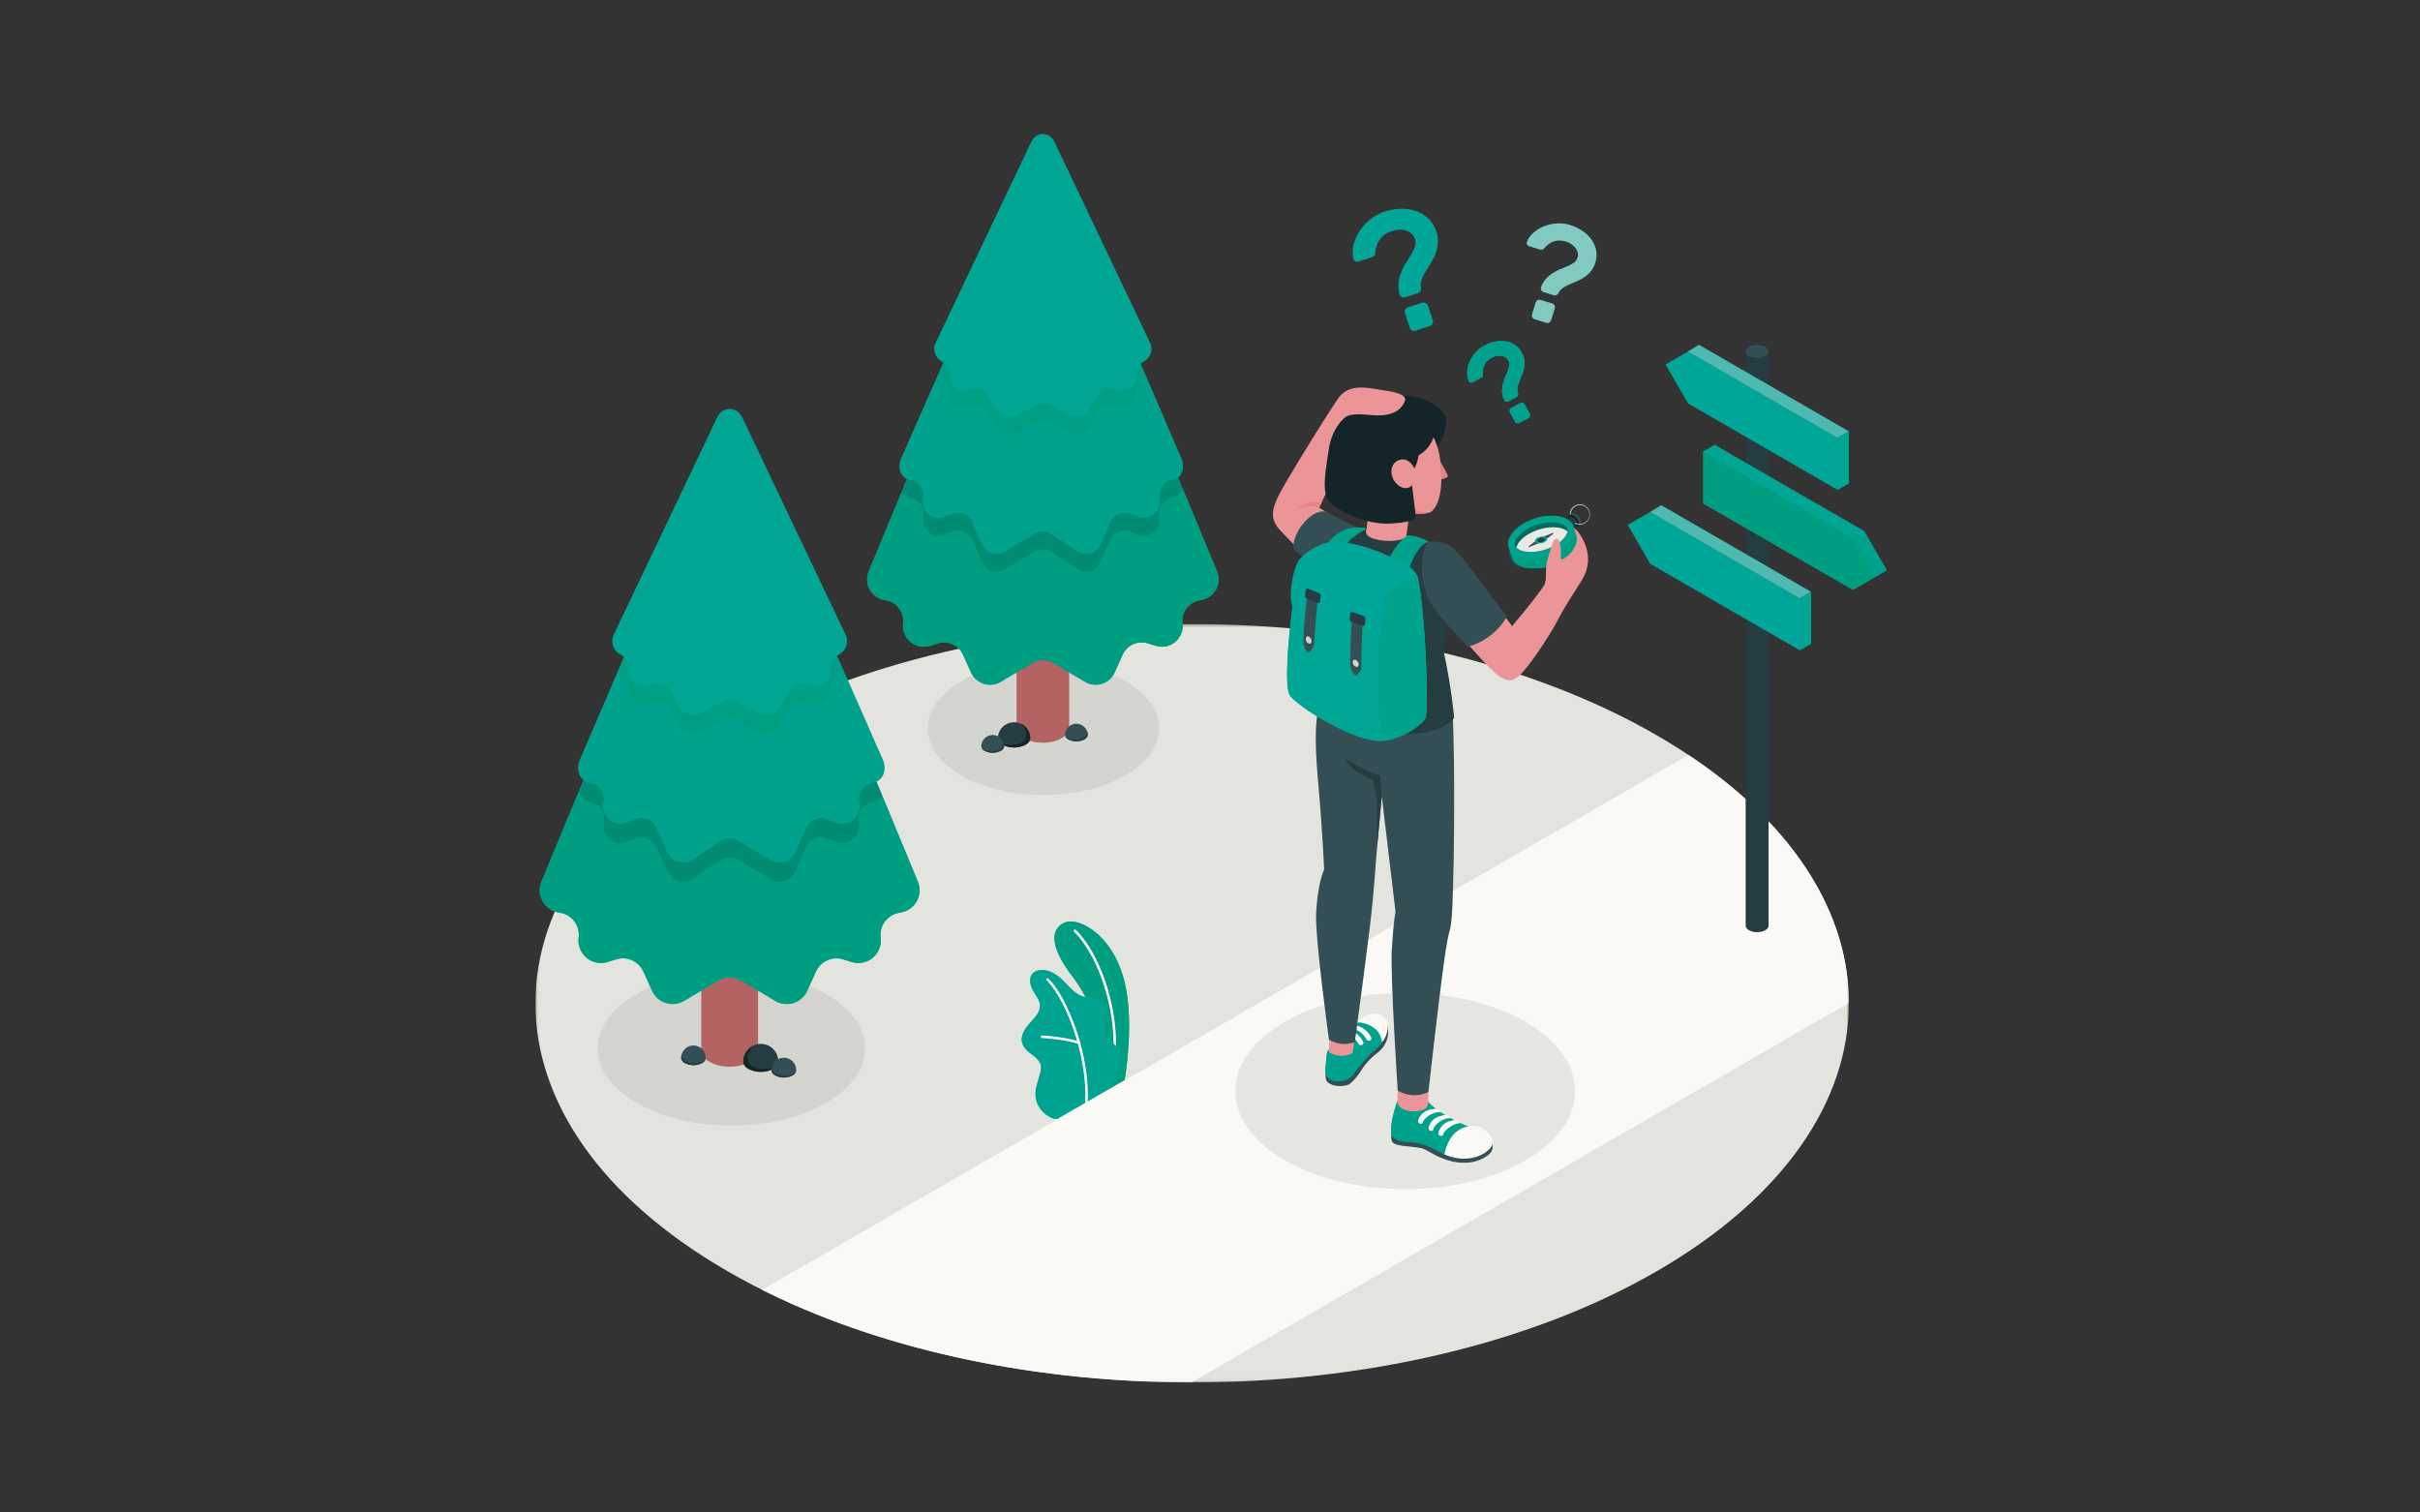 <svg width="800" height="500" xmlns="http://www.w3.org/2000/svg" xmlns:xlink="http://www.w3.org/1999/xlink">
  <rect width="100%" height="100%" fill="#333333" stroke="none"/>
  <defs>
    <path id="a" d="M.06.31H434.2v250.63H.06z"/>
    <path d="M9.08 13.87c-.96 0-1.9-.1-2.77-.28-2.46-.55-4-1.79-4.52-3.36v-.04L.77 7.03c.52 1.55 2.06 2.77 4.5 3.31.88.2 1.8.29 2.77.29 4.48 0 9.58-2 12.4-5.08 1.3-1.43 1.94-2.9 1.93-4.2 0-.4-.05-.78-.17-1.14l1.02 3.2v.04c.12.36.18.75.18 1.14 0 1.31-.63 2.77-1.94 4.2-2.82 3.08-7.92 5.08-12.4 5.08z" id="c"/>
  </defs>
  <g fill="none" fill-rule="evenodd">
    <g transform="translate(177 206)">
      <mask id="b" fill="#fff">
        <use xlink:href="#a"/>
      </mask>
      <path d="M370.61 37.03c84.79 48.94 84.78 128.3 0 177.26-84.78 48.95-222.24 48.95-307.02 0-84.79-48.95-84.78-128.31 0-177.26 84.78-48.95 222.24-48.95 307.02 0" fill="#E4E4DE" mask="url(#b)"/>
      <path d="M434.2 125.53c-.05-28.74-17.13-57.47-51.2-80.72l-1.83-1.23-306.24 176.8c.62.32 1.26.63 1.89.94C117.14 241.07 167 250.97 216.88 251L434.2 125.53" fill="#FAF9F6" mask="url(#b)"/>
    </g>
    <path d="M371.95 225.15c14.93 8.62 14.93 22.6 0 31.22-14.94 8.62-39.15 8.62-54.08 0s-14.93-22.6 0-31.22c14.93-8.62 39.14-8.63 54.08 0" fill="#D4D5CF"/>
    <path d="M464.52 393.1c-14.37 0-28.74-3.16-39.7-9.5-21.94-12.65-21.94-33.18 0-45.84a64.47 64.47 0 0112.99-5.6c.81 6.55 1.5 11.5 1.5 11.5s.8.56 2.14 1c-1.02 1.28-1.83 2.3-2.07 2.39-.67.23-.86 1.5-1.01 4-.05.8-.23 1.74-.23 2.66 0 .32.02.65.08.96-.15 2.55.38 3.17 1.97 3.87a7.5 7.5 0 002.84.5c1.3 0 2.61-.26 3.28-.81 1.92-1.6 2.96-3.24 3.87-4.66a21.4 21.4 0 013.71-4.32c1.27-1.1 3.41-2.35 4.47-5.17.74-1.96.54-3.58.44-5.38l-.29.28v-.12c0-1.53-.65-2.37-2.1-3.02-.4-.18-.81-.25-1.26-.25-2.02 0-4.5 1.57-6.43 2.6l1.17-8.81c3.42-.53 6.9-.87 10.42-1.02.56 13.99 1.73 32.18 1.73 32.18s2.37 1.53 5.6 1.53c1.4 0 2.97-.29 4.57-1.11 0 0 2.05-18.31 3.74-32.02 10.36 1.24 20.23 4.18 28.27 8.82 21.93 12.66 21.93 33.19 0 45.85-10.96 6.33-25.33 9.5-39.7 9.5m-4.59-18.48c-.05 2.23-.1 3.18 1.75 3.76 1.85.58 6.5.72 8.38 1.23 1.87.5 4 2.53 8.5 3.93 1.87.59 3.7.85 5.4.85 2.42 0 4.57-.53 6.2-1.42 2.77-1.53 3.57-2.63 3.18-4.76l-.14-.02c.04-.14.06-.28.06-.42 0-1.1-1.33-2.4-7.68-5.26-.08-.04-9.53-3.74-13.44-8.23l-10.17-.42s-.94 2.67-1.46 5a23.5 23.5 0 00-.67 4.66c0 .4.03.77.1 1.1" fill="#E7E7E1"/>
    <path d="M210.53 328.56c-17.25 9.96-17.25 26.11 0 36.07 17.26 9.96 45.23 9.96 62.49 0 17.25-9.96 17.25-26.11 0-36.07-17.26-9.97-45.23-9.97-62.49 0" fill="#D4D5CF"/>
    <path d="M336.06 133.56v106.96c0 1.29.85 2.57 2.55 3.55 3.39 1.96 8.89 1.96 12.28 0 1.7-.98 2.55-2.26 2.55-3.55V133.56h-17.38" fill="#B56262"/>
    <path d="M402.31 188.92L348.5 58.96H341l-53.82 129.97a6.88 6.88 0 005.02 9.38l.88.17a6.88 6.88 0 015.48 7.6 6.88 6.88 0 008.85 7.42l2.66-.82a6.88 6.88 0 018.28 3.74l2.68 5.9a6.88 6.88 0 009.77 3.07l10.44-6.19a6.88 6.88 0 017.02 0l10.44 6.2a6.88 6.88 0 009.77-3.08l2.67-5.9a6.88 6.88 0 018.29-3.74l2.66.82a6.88 6.88 0 008.84-7.43 6.88 6.88 0 015.48-7.6l.89-.18a6.88 6.88 0 005.01-9.37" fill="#00A798"/>
    <path d="M362.2 226.36c-1.2 0-2.4-.31-3.5-.97l-5.26-3.12-5.18-3.07a6.87 6.87 0 00-7.02 0l-10.44 6.2a6.88 6.88 0 01-9.77-3.07l-2.68-5.91a6.88 6.88 0 00-8.28-3.74l-2.66.82a6.9 6.9 0 01-8.85-7.43 6.86 6.86 0 00-5.48-7.6l-.88-.16a6.88 6.88 0 01-5.01-9.38l12.7-30.67-1.84 4.44c.57.97 1.52 1.7 2.88 1.92a5.2 5.2 0 014.32 5.73l-.11 1a5.2 5.2 0 007 5.46l2.67-1.02a5.2 5.2 0 016.6 2.75l3.3 7.4a5.2 5.2 0 007.42 2.35l9.95-5.94a5.2 5.2 0 015.33 0l8.92 5.94a5.2 5.2 0 007.41-2.35l3.3-7.4a5.2 5.2 0 016.6-2.75l2.67 1.02a5.2 5.2 0 007.01-5.46l-.11-1a5.2 5.2 0 014.32-5.74 3.98 3.98 0 003.39-3.21l11.4 27.52a6.89 6.89 0 01-5.02 9.37l-.89.18a6.88 6.88 0 00-5.48 7.6 6.9 6.9 0 01-8.84 7.43l-2.66-.82a6.87 6.87 0 00-8.29 3.74l-2.67 5.9a6.87 6.87 0 01-6.27 4.04" fill="#009E81"/>
    <path fill="#DBDCD6" d="M390.92 161.4l-1.5-3.62 1.5 3.62"/>
    <path d="M359 189.03c-.91 0-1.83-.24-2.67-.74l-8.92-5.94a5.19 5.19 0 00-5.33 0l-9.96 5.94a5.17 5.17 0 01-7.4-2.35l-3.31-7.4a5.2 5.2 0 00-6.6-2.75l-2.66 1.02a5.2 5.2 0 01-7.01-5.46l.11-1a5.2 5.2 0 00-4.32-5.73 3.94 3.94 0 01-2.88-1.92l1.83-4.44c.32.14.67.24 1.05.3a5.2 5.2 0 014.32 5.74l-.11.99a5.21 5.21 0 007.01 5.46l2.66-1.01a5.17 5.17 0 016.6 2.74l3.3 7.4a5.2 5.2 0 007.42 2.36l9.95-5.95a5.2 5.2 0 015.33 0l8.92 5.95a5.17 5.17 0 007.42-2.35l3.3-7.41a5.2 5.2 0 016.6-2.74l2.66 1.01a5.21 5.21 0 007.01-5.46l-.11-1a5.2 5.2 0 014.32-5.73c.75-.12 1.38-.4 1.89-.78l1.5 3.62a3.98 3.98 0 01-3.39 3.21 5.2 5.2 0 00-4.32 5.74l.11 1a5.2 5.2 0 01-7.01 5.46l-2.66-1.02a5.2 5.2 0 00-6.6 2.75l-3.3 7.4a5.2 5.2 0 01-4.76 3.09" fill="#008C73"/>
    <path d="M390.31 151.13L348.5 53.76H341l-42.86 97.37c-1.54 3.13-.66 6.87 2.79 7.43a5.2 5.2 0 014.32 5.73l-.12 1a5.2 5.2 0 007.02 5.46l2.66-1.01a5.2 5.2 0 016.6 2.74l3.3 7.4a5.2 5.2 0 007.42 2.36l9.95-5.95a5.2 5.2 0 015.33 0l8.92 5.95a5.2 5.2 0 007.42-2.35l3.3-7.41a5.2 5.2 0 016.6-2.74l2.66 1.01a5.2 5.2 0 007.01-5.46l-.11-1a5.2 5.2 0 014.32-5.73c3.45-.57 4.33-4.3 2.78-7.43" fill="#00A798"/>
    <path d="M359 182.97c-.91 0-1.83-.23-2.67-.73l-8.92-5.95a5.19 5.19 0 00-5.33 0l-9.96 5.95a5.2 5.2 0 01-7.41-2.35l-3.3-7.41a5.2 5.2 0 00-6.6-2.74l-2.66 1.01a5.21 5.21 0 01-7.01-5.46l.11-1c.02-.2.04-.4.04-.6a5.2 5.2 0 00-4.36-5.13c-2.36-.39-3.52-2.26-3.52-4.41 0-.99.25-2.03.73-3.02l11.87-26.95c.35.42.78.8 1.29 1.08l.23.13c1.6.9 2.53 2.65 2.38 4.49a4.69 4.69 0 005.86 4.92l1.81-.48a4.67 4.67 0 015.33 2.32l2.49 4.65a4.68 4.68 0 006.3 1.94l6.88-3.6a4.68 4.68 0 014.34 0l6.88 3.6a4.67 4.67 0 006.3-1.94l2.5-4.65a4.69 4.69 0 015.31-2.32l1.82.48a4.69 4.69 0 005.86-4.93 4.69 4.69 0 012.38-4.48l.23-.13c.28-.16.54-.34.77-.54l-1.94-4.51 13.28 30.92c.49.99.74 2.03.74 3.02 0 2.15-1.16 4.02-3.52 4.41a5.2 5.2 0 00-4.32 5.73l.11 1a5.21 5.21 0 01-7.01 5.46l-2.66-1.01a5.18 5.18 0 00-6.6 2.74l-3.3 7.4a5.2 5.2 0 01-4.76 3.1" fill="#00A28C"/>
    <path d="M310.01 124.18l1.94-4.4-1.94 4.4" fill="#DBDCD6"/>
    <path d="M355.96 143.76c-.73 0-1.47-.17-2.16-.53l-6.88-3.6a4.68 4.68 0 00-4.34 0l-6.88 3.6a4.67 4.67 0 01-6.3-1.94l-2.5-4.65a4.69 4.69 0 00-5.32-2.32l-1.81.48a4.69 4.69 0 01-5.86-4.93 4.68 4.68 0 00-2.38-4.48l-.23-.13a4.64 4.64 0 01-1.29-1.08l1.93-4.4a4.68 4.68 0 011.97 4.22 4.67 4.67 0 005.86 4.93l1.81-.48a4.71 4.71 0 015.33 2.31l2.49 4.66a4.68 4.68 0 006.3 1.93l6.88-3.59a4.68 4.68 0 014.34 0l6.88 3.6a4.66 4.66 0 006.3-1.94l2.5-4.66a4.69 4.69 0 015.31-2.31l1.82.48a4.7 4.7 0 005.86-4.93 4.69 4.69 0 011.44-3.8l1.94 4.52c-.23.2-.49.38-.77.54l-.23.13a4.69 4.69 0 00-2.38 4.48 4.69 4.69 0 01-5.86 4.93l-1.82-.48a4.71 4.71 0 00-5.32 2.32l-2.5 4.65a4.68 4.68 0 01-4.13 2.47" fill="#009F83"/>
    <path d="M379.9 112.84l-31.43-66.08-.25-.4a4.01 4.01 0 00-6.94 0l-.25.41-31.43 66.07a4.69 4.69 0 001.7 6.55l.23.13c1.6.9 2.53 2.65 2.38 4.48a4.68 4.68 0 005.86 4.93l1.81-.48c2.1-.55 4.3.4 5.33 2.32l2.49 4.65a4.68 4.68 0 006.3 1.94l6.88-3.6a4.68 4.68 0 014.34 0l6.88 3.6a4.68 4.68 0 006.3-1.94l2.5-4.65a4.68 4.68 0 015.31-2.32l1.82.48a4.69 4.69 0 005.86-4.93 4.68 4.68 0 012.38-4.49l.23-.13a4.68 4.68 0 001.7-6.54" fill="#00A798"/>
    <path d="M355.96 137.89c-.73 0-1.47-.17-2.16-.53l-6.88-3.6a4.68 4.68 0 00-4.34 0l-6.88 3.6a4.66 4.66 0 01-6.3-1.94l-2.5-4.65a4.69 4.69 0 00-5.32-2.32l-1.81.48a4.7 4.7 0 01-5.86-4.93l.01-.4c0-1.69-.9-3.25-2.4-4.08l-.22-.13a4.68 4.68 0 01-1.7-6.55l31.43-66.06.25-.41a4.01 4.01 0 016.94 0l.24.4 31.44 66.07a4.66 4.66 0 01-1.7 6.54l-.23.14a4.69 4.69 0 00-2.38 4.48l.02.4a4.7 4.7 0 01-5.88 4.53l-1.82-.48a4.71 4.71 0 00-5.32 2.32l-2.5 4.65a4.68 4.68 0 01-4.13 2.47" fill="#00A593"/>
    <path d="M340.56 243.88a5.34 5.34 0 00-10.67 0v.3c.06.74.58 1.46 1.56 2.03a8.35 8.35 0 007.55 0c.98-.57 1.5-1.3 1.56-2.03v-.3" fill="#253C40"/>
    <path d="M339 246.2c.97-.56 1.5-1.28 1.56-2.02v-.3a5.33 5.33 0 00-2.78-4.53c.03.05 2.66 3.35.72 5.55-1.34 1.52-5.95 1.8-7.97.6.24.25.54.5.92.7a8.35 8.35 0 007.55 0" fill="#132529"/>
    <path d="M331.93 246.56a3.77 3.77 0 00-7.53 0V246.77c.05.53.41 1.04 1.1 1.44a5.9 5.9 0 005.33 0c.7-.4 1.06-.91 1.1-1.44v-.2" fill="#334F55"/>
    <path d="M330.83 248.2c.7-.39 1.06-.9 1.1-1.43v-.2c0-.45-.1-.87-.25-1.26.1 1.62-.67 2.6-3.05 2.9-2.46.31-3.94-.7-4.14-1.07.15.4.48.76 1.01 1.07a5.9 5.9 0 005.33 0" fill="#253C40"/>
    <path d="M359.56 242.8a3.74 3.74 0 00-7.47 0v.2c.04.52.4 1.03 1.09 1.43 1.46.84 3.83.84 5.29 0 .68-.4 1.05-.9 1.1-1.43v-.2" fill="#334F55"/>
    <path d="M358.47 244.43c.68-.4 1.05-.9 1.1-1.43v-.2a3.7 3.7 0 00-.26-1.25c.1 1.6-.67 2.58-3.03 2.88-2.44.31-3.9-.7-4.1-1.06.14.38.47.75 1 1.06 1.46.84 3.83.84 5.29 0" fill="#253C40"/>
    <path d="M250.6 231.62v115.6c0 1.39-.91 2.77-2.75 3.83-3.66 2.12-9.6 2.12-13.27 0-1.84-1.06-2.75-2.44-2.75-3.83v-115.6h18.77" fill="#B56262"/>
    <path d="M179 291.45l58.16-140.44h8.1l58.16 140.45A7.43 7.43 0 01298 301.6l-.95.18a7.43 7.43 0 00-5.93 8.21 7.43 7.43 0 01-9.56 8.03l-2.87-.88a7.43 7.43 0 00-8.95 4.03l-2.9 6.37a7.43 7.43 0 01-10.55 3.33l-11.29-6.7a7.43 7.43 0 00-7.58 0l-11.28 6.7a7.43 7.43 0 01-10.56-3.32l-2.9-6.38a7.43 7.43 0 00-8.94-4.04l-2.88.89a7.43 7.43 0 01-9.56-8.03 7.43 7.43 0 00-5.92-8.22l-.96-.19a7.43 7.43 0 01-5.41-10.13" fill="#00A798"/>
    <path d="M222.36 331.9a7.43 7.43 0 01-6.78-4.35l-2.9-6.38a7.43 7.43 0 00-8.94-4.04l-2.88.89a7.45 7.45 0 01-9.56-8.03 7.43 7.43 0 00-5.93-8.21l-.95-.2a7.44 7.44 0 01-5.41-10.13l13.93-33.65-1.62 3.91a4.3 4.3 0 003.66 3.48 5.62 5.62 0 014.67 6.2l-.12 1.07a5.63 5.63 0 007.58 5.9l2.87-1.1a5.61 5.61 0 017.13 2.97l3.57 8a5.62 5.62 0 008.01 2.55l9.64-6.43a5.62 5.62 0 015.76 0l10.76 6.42a5.6 5.6 0 008.02-2.53l3.56-8a5.62 5.62 0 017.14-2.97l2.87 1.1a5.62 5.62 0 007.58-5.9l-.12-1.08a5.62 5.62 0 014.67-6.2 4.26 4.26 0 003.11-2.07l-1.98-4.8 13.72 33.14A7.43 7.43 0 01298 301.6l-.95.18a7.43 7.43 0 00-5.93 8.21 7.45 7.45 0 01-9.56 8.02l-2.87-.87a7.44 7.44 0 00-8.95 4.03l-2.9 6.37a7.43 7.43 0 01-10.55 3.33l-5.69-3.37-5.6-3.32a7.42 7.42 0 00-7.58 0l-5.6 3.32-5.68 3.37a7.4 7.4 0 01-3.78 1.04" fill="#009E81"/>
    <path d="M225.82 291.57a5.62 5.62 0 01-5.14-3.33l-3.57-8a5.62 5.62 0 00-7.13-2.97l-2.87 1.1a5.61 5.61 0 01-7.58-5.9l.12-1.09a5.62 5.62 0 00-4.67-6.2 4.3 4.3 0 01-3.66-3.47l1.62-3.9c.55.4 1.23.7 2.04.83a5.62 5.62 0 014.67 6.2l-.12 1.08a5.63 5.63 0 007.58 5.9l2.87-1.1a5.61 5.61 0 017.14 2.97l3.56 8a5.61 5.61 0 008.02 2.54l9.64-6.42a5.62 5.62 0 015.75 0l10.77 6.42a5.6 5.6 0 008-2.54l3.58-8a5.62 5.62 0 017.13-2.97l2.87 1.1a5.63 5.63 0 007.58-5.9l-.12-1.08a5.62 5.62 0 014.67-6.2 5 5 0 001.13-.31l1.98 4.79a4.26 4.26 0 01-3.11 2.07 5.62 5.62 0 00-4.67 6.2l.12 1.07a5.63 5.63 0 01-7.58 5.9l-2.87-1.1a5.61 5.61 0 00-7.14 2.97l-3.56 8a5.62 5.62 0 01-8.02 2.54l-10.76-6.42a5.62 5.62 0 00-5.76 0l-9.64 6.42c-.9.55-1.9.8-2.87.8" fill="#008C73"/>
    <path d="M191.97 250.62l45.2-105.22h8.1l46.3 105.22c1.67 3.38.72 7.42-3 8.03a5.62 5.62 0 00-4.67 6.2l.12 1.07a5.62 5.62 0 01-7.58 5.9l-2.87-1.1a5.62 5.62 0 00-7.13 2.97l-3.57 8a5.62 5.62 0 01-8.01 2.54l-10.77-6.42a5.62 5.62 0 00-5.75 0l-9.64 6.42a5.62 5.62 0 01-8.02-2.54l-3.56-8a5.62 5.62 0 00-7.14-2.97l-2.87 1.1a5.62 5.62 0 01-7.58-5.9l.12-1.08a5.62 5.62 0 00-4.67-6.2c-3.72-.6-4.68-4.64-3-8.02" fill="#00A798"/>
    <path d="M225.82 285.03a5.61 5.61 0 01-5.14-3.34l-3.57-8a5.62 5.62 0 00-7.13-2.97l-2.87 1.1a5.63 5.63 0 01-7.58-5.9l.12-1.08a5.62 5.62 0 00-4.67-6.2c-2.54-.41-3.8-2.43-3.8-4.74 0-1.08.26-2.21.8-3.28l12.25-28.55a5 5 0 00.83.59l.25.14a5.06 5.06 0 012.57 4.84 5.07 5.07 0 006.34 5.33l1.96-.52a5.06 5.06 0 015.75 2.5l2.7 5.03a5.06 5.06 0 006.8 2.1l7.44-3.89a5.06 5.06 0 014.69 0l7.43 3.89a5.04 5.04 0 006.81-2.1l2.7-5.02a5.07 5.07 0 015.75-2.5l1.96.51a5.07 5.07 0 006.33-5.33 5.06 5.06 0 012.57-4.84l.25-.14c.56-.3 1.01-.72 1.4-1.17l12.82 29.13c.52 1.06.79 2.2.79 3.26 0 2.32-1.25 4.35-3.8 4.77a5.62 5.62 0 00-4.67 6.2l.12 1.07a5.64 5.64 0 01-5.57 6.28c-.66 0-1.33-.12-2-.38l-2.88-1.1a5.6 5.6 0 00-7.14 2.97l-3.56 8a5.62 5.62 0 01-8.02 2.54l-10.76-6.42a5.62 5.62 0 00-5.76 0l-9.64 6.42c-.9.54-1.9.8-2.87.8" fill="#00A28C"/>
    <path d="M204.23 222.07l2.1-4.87-2.1 4.87m74.53-.58l-2.1-4.75 2.1 4.75" fill="#DBDCD6"/>
    <path d="M229.1 242.66c-1.81 0-3.56-.97-4.47-2.68l-2.7-5.02a5.06 5.06 0 00-5.75-2.5l-1.96.51a5.07 5.07 0 01-6.34-5.33 5.06 5.06 0 00-2.57-4.84l-.25-.14a5 5 0 01-.83-.59l2.1-4.87a5.06 5.06 0 011.55 4.1l-.02.44a5.07 5.07 0 006.36 4.88l1.96-.52a5.06 5.06 0 015.75 2.5l2.7 5.03a5.06 5.06 0 006.8 2.1l7.44-3.88a5.07 5.07 0 014.69 0l7.43 3.88a5.04 5.04 0 006.81-2.1l2.7-5.02a5.06 5.06 0 015.75-2.5l1.96.51a5.07 5.07 0 006.33-5.33l-.01-.43c0-1.64.8-3.18 2.13-4.12l2.1 4.75c-.39.45-.84.86-1.4 1.17l-.25.14a5.06 5.06 0 00-2.57 4.85 5.07 5.07 0 01-6.33 5.32l-1.96-.52a5.06 5.06 0 00-5.76 2.5l-2.69 5.03a5.06 5.06 0 01-6.8 2.1l-7.44-3.89a5.05 5.05 0 00-4.69 0l-7.44 3.89c-.75.39-1.55.57-2.34.57" fill="#009F83"/>
    <path d="M203.23 209.23l33.97-71.4.26-.43a4.34 4.34 0 017.5 0l.28.44 33.96 71.4a5.06 5.06 0 01-1.83 7.07l-.26.14a5.06 5.06 0 00-2.57 4.85 5.06 5.06 0 01-6.33 5.32l-1.96-.52a5.06 5.06 0 00-5.76 2.5l-2.69 5.03a5.06 5.06 0 01-6.8 2.1l-7.44-3.88a5.07 5.07 0 00-4.69 0l-7.44 3.88a5.06 5.06 0 01-6.8-2.1l-2.7-5.02a5.06 5.06 0 00-5.75-2.5l-1.96.51a5.06 5.06 0 01-6.34-5.32 5.06 5.06 0 00-2.57-4.85l-.25-.14a5.06 5.06 0 01-1.83-7.08" fill="#00A798"/>
    <path d="M229.1 236.3c-1.81 0-3.56-.96-4.47-2.67l-2.7-5.02a5.06 5.06 0 00-5.75-2.5l-1.96.51a5.07 5.07 0 01-6.34-5.33c.02-.14.02-.29.02-.43 0-1.82-.98-3.51-2.59-4.41l-.25-.14a5.06 5.06 0 01-1.83-7.08l33.97-71.4.26-.43a4.34 4.34 0 017.5 0l.28.44 33.96 71.4a5.03 5.03 0 01-1.83 7.07l-.26.14a5.06 5.06 0 00-2.57 4.85 5.07 5.07 0 01-6.33 5.33l-1.96-.53a5.07 5.07 0 00-5.76 2.5l-2.69 5.03a5.06 5.06 0 01-6.8 2.1l-7.44-3.88a5.05 5.05 0 00-4.69 0l-7.44 3.88c-.75.39-1.55.58-2.34.58" fill="#00A593"/>
    <path d="M245.74 350.85a5.76 5.76 0 0111.53 0v.32c-.07.8-.63 1.58-1.68 2.2a9.03 9.03 0 01-8.16 0c-1.06-.62-1.62-1.4-1.69-2.2v-.32" fill="#253C40"/>
    <path d="M247.43 353.36c-1.06-.6-1.62-1.4-1.69-2.2v-.31a5.75 5.75 0 013-4.9c-.03.06-2.87 3.62-.77 6 1.45 1.64 6.43 1.94 8.61.64-.26.28-.59.54-1 .77a9.03 9.03 0 01-8.15 0" fill="#132529"/>
    <path d="M255.06 353.75a4.07 4.07 0 018.14 0v.22c-.04.57-.44 1.12-1.19 1.55a6.37 6.37 0 01-5.76 0c-.74-.43-1.14-.98-1.19-1.55v-.22" fill="#334F55"/>
    <path d="M256.25 355.52c-.74-.43-1.14-.98-1.19-1.55v-.22c.02-.48.11-.93.28-1.36-.1 1.75.72 2.81 3.3 3.14 2.65.34 4.25-.76 4.47-1.16-.16.42-.53.82-1.1 1.15a6.37 6.37 0 01-5.76 0" fill="#253C40"/>
    <path d="M225.2 349.67a4.04 4.04 0 018.08 0v.22c-.04.57-.43 1.12-1.17 1.55a6.33 6.33 0 01-5.72 0c-.74-.43-1.14-.98-1.18-1.54V349.67" fill="#334F55"/>
    <path d="M226.39 351.44c-.74-.43-1.14-.98-1.18-1.54V349.67c0-.47.1-.92.27-1.34-.1 1.73.72 2.79 3.27 3.11 2.63.34 4.22-.76 4.44-1.15-.16.42-.52.82-1.08 1.15a6.33 6.33 0 01-5.72 0" fill="#253C40"/>
    <path d="M365.9 360.38l5.86-3.34s2.81-15.49.71-28.8c-2.95-18.7-15.7-25.16-20.32-23.3-4.63 1.86-5.72 7.4 2.64 18.21 4.93 6.38 11.27 19.87 11.11 37.23" fill="#00A798"/>
    <path d="M365.9 360.38s2.22-3.13 2.98-4.88a15.4 15.4 0 001.38-6.06 4.87 4.87 0 00-1.33-3.51c.17-15.77-6.21-31.6-13.27-38.5a.42.42 0 00-.6 0 .42.42 0 00.01.6c6.81 6.65 12.97 21.78 13.03 37.02-1.19-1.14-2.47-2.11-3.02-3.78a4.46 4.46 0 01-.22-1.41c0-1.78.81-3.65.81-5.38 0-.63-.1-1.23-.4-1.8-.66-1.33-2.12-2.06-3.55-2.44-.95-.25-1.93-.39-2.88-.61a43 43 0 00-4.05-6.48c-4.43-5.73-6.2-9.98-6.2-12.99a5.27 5.27 0 015.34-5.53c5.5 0 15.9 6.95 18.54 23.62.57 3.62.78 7.4.78 11 0 9.6-1.49 17.79-1.49 17.79l-5.86 3.34" fill="#009E81"/>
    <path d="M368.03 352.95h-.06a.42.42 0 01-.36-.47c2.42-17.52-4.62-36.71-12.54-44.45a.42.42 0 01.59-.6c8.06 7.88 15.24 27.39 12.78 45.16-.03.21-.2.36-.41.36" fill="#FFFFFE"/>
    <path d="M349.65 369.77c-.92.53-2.83-.63-3.56-1.12a8.84 8.84 0 01-2.94-3.37 8.27 8.27 0 01-.73-4.97c.12-.9.38-1.78.63-2.65l.73-2.56c.25-.85.5-1.72.38-2.6-.23-1.75-1.78-2.97-3.2-4.04-1.56-1.17-3.2-2.71-3.19-4.83.01-1.63.85-3.14 1.86-4.42 1.02-1.28 2.21-2.41 3.13-3.76a5.19 5.19 0 001.06-3.28 5.42 5.42 0 00-.72-2.05c-.74-1.38-1.72-2.64-2.24-4.12-.51-1.48-.44-3.31.71-4.37.95-.87 2.36-.99 3.64-.9 1.18.07 2.34.6 3.38 1.19 3.35 1.86 5.27 5.83 8.82 7.27 1.38.55 2.88.67 4.31 1.05 1.43.38 2.9 1.1 3.56 2.43 1.3 2.61-1.12 5.83-.2 8.6.8 2.45 3.19 3.39 4.53 5.6.58.96.72 2.08.62 3.2a15.4 15.4 0 01-1.35 5.43 38.64 38.64 0 01-2.98 4.88c-.05.06-16.1 9.3-16.25 9.39" fill="#00A798"/>
    <path d="M349.07 369.9c-.99 0-2.38-.85-2.98-1.25a8.84 8.84 0 01-2.94-3.37 7.93 7.93 0 01-.83-3.6c0-.46.03-.91.1-1.37.12-.9.38-1.78.63-2.65l.73-2.56c.2-.7.4-1.42.4-2.14 0-.15 0-.3-.02-.45-.23-1.75-1.78-2.98-3.2-4.05-1.56-1.16-3.19-2.7-3.19-4.81v-.02c.01-1.63.85-3.14 1.86-4.42 1.01-1.28 2.21-2.41 3.13-3.76a5.47 5.47 0 001.06-3.28 5.42 5.42 0 00-.72-2.05c-.74-1.38-1.73-2.64-2.24-4.12-.2-.56-.3-1.17-.3-1.77 0-.99.3-1.94 1.01-2.6.79-.72 1.9-.93 2.98-.93l.66.03c1.18.07 2.34.6 3.38 1.19 3.35 1.86 5.27 5.83 8.82 7.27 1.38.55 2.88.67 4.31 1.05 1.43.38 2.9 1.1 3.56 2.43.28.58.39 1.18.4 1.8 0 1.74-.82 3.61-.82 5.39 0 .48.06.95.22 1.4.8 2.46 3.19 3.4 4.53 5.6.47.8.65 1.68.65 2.58 0 .21 0 .42-.03.63a15.4 15.4 0 01-1.35 5.43 38.64 38.64 0 01-2.98 4.88c-.05.06-16.1 9.3-16.25 9.39-.16.1-.36.14-.58.14" fill="#00A390"/>
    <path d="M359.16 364.7h-.01a.42.42 0 01-.4-.43c.68-16.58-7.13-34.88-12.8-40.2a.42.42 0 01.56-.61c5.8 5.42 13.77 24.03 13.07 40.84-.01.23-.2.4-.42.4" fill="#FFFFFE"/>
    <path d="M356.68 345.12l-.13-.02c-5.32-1.65-11.96-1.94-12.03-1.94a.42.42 0 01-.4-.44.4.4 0 01.44-.4c.06 0 6.8.3 12.24 1.98a.42.42 0 01-.12.82" fill="#FFFFFE"/>
    <path d="M584.65 116.16c-.02-.55-.38-1.09-1.1-1.5a5.92 5.92 0 00-5.36 0c-.72.41-1.09.95-1.1 1.5h-.01V306c0 1.19 1.7 2.15 3.78 2.15 2.1 0 3.79-.96 3.79-2.15V116.16" fill="#253C40"/>
    <path d="M584.65 116.16c0-1.18-1.7-2.14-3.79-2.14s-3.78.96-3.78 2.14c0 1.19 1.7 2.15 3.78 2.15 2.1 0 3.79-.96 3.79-2.15" fill="#334F55"/>
    <path fill="#00A798" d="M623.69 188.48l-7.43-12.87-49.42-28.51-3.74 2.15v17.17l49.42 28.5 3.8-2.1 7.37-4.34"/>
    <path fill="#00A798" d="M563.1 149.25l49.42 28.51 7.43 12.88-7.43 4.29-49.42-28.51v-17.17"/>
    <path fill="#009E81" d="M612.52 194.93l7.43-4.3.02.05-7.45 4.25"/>
    <path fill="#009E81" d="M612.52 194.93l-49.42-28.51v-17.17l49.42 28.51 7.43 12.88-7.43 4.29"/>
    <path fill="#00A593" d="M612.52 177.76l-49.42-28.5 3.74-2.16 49.42 28.51-3.74 2.15"/>
    <path fill="#00A28C" d="M619.97 190.68l-.02-.04-7.43-12.88 3.74-2.15 7.43 12.87-3.72 2.2M619.95 190.64l-7.43-12.88 7.43 12.88"/>
    <path fill="#00A798" d="M607.44 144.75l-49.42-28.55-7.43 4.29 7.43 12.87 49.42 28.56v-17.17"/>
    <path fill="#00A798" d="M558.02 116.2l3.63-2.19 49.5 28.6-3.71 2.14-49.42-28.55"/>
    <path fill="#4FB9B1" d="M607.44 144.75l-49.42-28.55 3.63-2.18 49.5 28.6-3.71 2.13"/>
    <path fill="#00A798" d="M611.15 159.78l-3.71 2.14v-17.17l3.7-2.14v17.17"/>
    <path fill="#00A593" d="M607.44 161.92v-17.17l3.7-2.14v17.17l-3.7 2.14"/>
    <path fill="#00A798" d="M594.95 197.8l-49.42-28.56-7.43 4.29 7.43 12.87 49.42 28.56v-17.17"/>
    <path fill="#00A798" d="M545.53 169.24l3.64-2.19 49.49 28.6-3.7 2.14-49.43-28.55"/>
    <path fill="#4FB9B1" d="M594.95 197.8l-49.42-28.56 3.64-2.19 49.49 28.6-3.7 2.14"/>
    <path fill="#00A798" d="M598.66 212.82l-3.7 2.14v-17.17l3.7-2.14v17.17"/>
    <path fill="#00A593" d="M594.95 214.96v-17.17l3.7-2.14v17.17l-3.7 2.14"/>
    <path d="M470.1 100.06c.4-.13.79-.1 1.17.1.39.19.64.48.77.88l1.58 4.77c.13.4.1.8-.1 1.18-.19.38-.48.64-.88.77l-4.66 1.54c-.4.13-.8.1-1.18-.1-.38-.19-.64-.48-.77-.88l-1.58-4.77c-.13-.4-.1-.8.1-1.18.19-.38.48-.64.88-.77l4.67-1.54zm-12.35-30.1c1.7-.56 3.44-.87 5.2-.93 1.76-.06 3.42.16 4.98.68 1.55.5 2.93 1.31 4.13 2.42a9.94 9.94 0 012.7 4.32c.47 1.44.66 2.77.56 3.99-.1 1.21-.36 2.36-.79 3.45a19.85 19.85 0 01-1.53 3.09l-1.7 2.78c-.53.88-.97 1.76-1.3 2.63a4.67 4.67 0 00-.27 2.56c.06.42.01.81-.15 1.19a1.3 1.3 0 01-.83.75l-4.12 1.36c-.4.14-.8.1-1.2-.08-.4-.19-.65-.49-.75-.9a9.94 9.94 0 01-.33-4c.17-1.25.49-2.41.95-3.5.46-1.1 1-2.13 1.63-3.1.62-.97 1.19-1.89 1.7-2.76.51-.87.9-1.7 1.16-2.49a3.6 3.6 0 00.02-2.32 4.31 4.31 0 00-2.86-2.82c-1.45-.5-3.13-.44-5.05.2-3.07 1.01-4.82 3.3-5.25 6.84-.05.46-.14.82-.28 1.09-.13.26-.43.47-.9.63l-4.4 1.45c-.32.1-.64.09-.94-.05-.31-.14-.52-.4-.64-.75a8.86 8.86 0 01-.12-4.27 14 14 0 011.8-4.56 16.9 16.9 0 013.53-4.08 14.86 14.86 0 015.06-2.81zM502.6 133.26c.26-.13.53-.15.81-.07.29.1.5.27.63.52l1.62 3.07c.13.26.15.53.06.81-.08.29-.26.5-.51.63l-3 1.58c-.26.13-.53.16-.81.07-.29-.1-.5-.26-.63-.52l-1.62-3.07a1.03 1.03 0 01-.06-.81c.08-.28.26-.5.51-.63l3-1.58m-11.8-19.1a12.8 12.8 0 013.43-1.21 9.85 9.85 0 013.46-.11c1.12.17 2.15.57 3.1 1.18.94.62 1.71 1.5 2.31 2.64a7.03 7.03 0 01.7 5.09c-.17.78-.4 1.55-.7 2.28l-.84 2.09c-.26.66-.46 1.3-.59 1.93a3.2 3.2 0 00.1 1.77c.1.29.1.56.04.83a.9.9 0 01-.48.61l-2.65 1.4c-.26.13-.54.16-.83.07a.87.87 0 01-.61-.52 6.84 6.84 0 01-.68-2.7c-.02-.86.06-1.7.25-2.49.19-.8.44-1.56.76-2.29.31-.73.6-1.42.85-2.07.25-.65.42-1.26.5-1.83.1-.56.01-1.1-.25-1.58a2.98 2.98 0 00-2.26-1.6 5.38 5.38 0 00-3.42.7c-1.97 1.05-2.9 2.8-2.8 5.27.02.31 0 .57-.07.77-.06.2-.24.37-.54.53l-2.83 1.48a.87.87 0 01-.65.08.82.82 0 01-.52-.44c-.4-.83-.59-1.8-.56-2.9.03-1.1.27-2.2.71-3.3.44-1.11 1.09-2.17 1.94-3.18a10.3 10.3 0 013.13-2.5" fill="#00A798"/>
    <path d="M501.73 139.92c-.11 0-.22-.02-.33-.05-.29-.1-.5-.26-.63-.52l-1.62-3.07a1.02 1.02 0 01-.06-.81c.08-.28.26-.5.51-.63l3-1.58a1.02 1.02 0 01.81-.07c.29.1.5.27.63.52l1.62 3.07a1.02 1.02 0 01.06.81c-.08.29-.26.5-.51.63l-3 1.58c-.16.08-.32.12-.48.12M498.18 132.78c-.1 0-.22-.02-.33-.05a.87.87 0 01-.61-.52 6.84 6.84 0 01-.68-2.98c0-.76.08-1.5.25-2.2.19-.8.44-1.57.76-2.3.31-.73.6-1.42.85-2.07.25-.65.42-1.26.5-1.83a2.45 2.45 0 00-.25-1.58 2.98 2.98 0 00-2.26-1.6 4.16 4.16 0 00-.69-.05 5.9 5.9 0 00-2.73.76c-1.87.98-2.81 2.61-2.81 4.89a9.32 9.32 0 00.01.58c0 .22-.02.4-.07.56-.06.2-.24.37-.54.53l-2.83 1.48a.89.89 0 01-.65.08.82.82 0 01-.52-.44 5.96 5.96 0 01-.56-2.66v-.23c.03-1.1.27-2.2.71-3.32.44-1.1 1.09-2.16 1.94-3.17a10.3 10.3 0 013.13-2.5 12.8 12.8 0 013.43-1.22 10.4 10.4 0 013.46-.1c1.12.17 2.15.56 3.1 1.18.94.62 1.71 1.5 2.31 2.64a7.03 7.03 0 01.7 5.09c-.17.78-.4 1.55-.7 2.28l-.84 2.09c-.26.66-.46 1.3-.59 1.93a3.03 3.03 0 00.1 1.77 1.6 1.6 0 01.04.83.9.9 0 01-.48.61l-2.65 1.4c-.16.08-.33.12-.5.12" fill="#00A28C"/>
    <path d="M519.06 74.41c1.4.43 2.7 1.04 3.91 1.83 1.21.8 2.21 1.73 3 2.8a9.21 9.21 0 011.63 3.57c.28 1.31.2 2.7-.24 4.16a8.28 8.28 0 01-1.5 2.93 9.88 9.88 0 01-2.16 1.93c-.8.52-1.63.97-2.49 1.34l-2.45 1.06c-.77.34-1.47.72-2.1 1.14-.64.43-1.1.96-1.39 1.58-.16.31-.38.55-.66.73-.28.17-.59.21-.91.11l-3.4-1.04c-.33-.1-.58-.3-.76-.62-.18-.31-.21-.63-.08-.95a8.15 8.15 0 011.67-2.84 11.4 11.4 0 012.29-1.89c.82-.51 1.67-.94 2.55-1.3.87-.35 1.68-.7 2.44-1.03.75-.34 1.4-.71 1.95-1.12.55-.4.92-.92 1.1-1.54.35-1.13.16-2.2-.57-3.23a6.37 6.37 0 00-3.46-2.25c-2.54-.78-4.79-.08-6.75 2.09-.25.28-.48.48-.7.6-.2.1-.5.1-.9-.01l-3.62-1.1a1.03 1.03 0 01-.6-.49.97.97 0 01-.08-.8c.35-1.04 1-2 1.94-2.9a11.4 11.4 0 013.35-2.2c1.3-.57 2.73-.92 4.29-1.07 1.55-.14 3.12.03 4.7.51m-5.96 25.93c.33.1.57.3.74.62.16.3.2.63.1.96l-1.2 3.93c-.1.33-.3.57-.62.74-.31.16-.63.2-.96.1l-3.84-1.18c-.33-.1-.57-.3-.74-.61a1.2 1.2 0 01-.1-.96l1.2-3.93c.1-.33.3-.58.62-.74.31-.17.63-.2.96-.1l3.84 1.17" fill="#00A798"/>
    <path d="M511.53 106.74c-.12 0-.24-.02-.37-.05l-3.84-1.18c-.33-.1-.57-.3-.74-.61a1.24 1.24 0 01-.1-.96l1.2-3.93c.1-.33.3-.58.62-.74a1.24 1.24 0 01.96-.1l3.84 1.17c.33.1.57.3.74.62a1.25 1.25 0 01.1.96l-1.2 3.93c-.1.33-.3.57-.62.74-.2.1-.39.15-.6.15M514.05 97.65a1.2 1.2 0 01-.35-.06l-3.4-1.04c-.33-.1-.58-.3-.76-.62-.1-.18-.16-.37-.16-.56 0-.13.03-.26.08-.39a8.15 8.15 0 011.67-2.84 11.4 11.4 0 012.29-1.89c.82-.51 1.67-.94 2.55-1.3.87-.35 1.68-.7 2.44-1.03.75-.34 1.4-.71 1.95-1.12.55-.4.92-.92 1.1-1.54.12-.36.17-.72.17-1.07 0-.75-.24-1.47-.74-2.16a6.37 6.37 0 00-3.46-2.25c-.67-.2-1.32-.3-1.94-.3-1.76 0-3.36.79-4.81 2.39-.25.28-.48.48-.7.6a.8.8 0 01-.37.08c-.15 0-.33-.03-.53-.1l-3.62-1.1a1.03 1.03 0 01-.6-.48.9.9 0 01-.13-.46c0-.1.02-.22.05-.34.35-1.04 1-2 1.94-2.9a11.4 11.4 0 013.36-2.2 13.83 13.83 0 015.35-1.11c1.2 0 2.42.18 3.63.55 1.4.43 2.7 1.04 3.91 1.83 1.21.8 2.21 1.73 3 2.8a9.21 9.21 0 011.63 3.57c.1.51.17 1.04.17 1.57 0 .83-.14 1.7-.41 2.59a8.28 8.28 0 01-1.5 2.93 9.88 9.88 0 01-2.16 1.93c-.8.52-1.63.97-2.49 1.34l-2.45 1.06c-.77.34-1.47.72-2.1 1.14-.64.43-1.1.96-1.39 1.58-.16.31-.38.55-.66.73-.18.11-.37.17-.56.17" fill="#81C9C1"/>
    <path d="M458.8 338.7c.1 1.8.3 3.42-.44 5.38-1.06 2.82-3.2 4.08-4.47 5.17a21.4 21.4 0 00-3.7 4.32c-.92 1.42-1.96 3.05-3.88 4.66-1.2 1-4.53 1.02-6.12.31-1.6-.7-2.12-1.32-1.97-3.88.15-2.5 7.93-3.27 7.93-3.27l12.65-12.7" fill="#334F55"/>
    <path d="M439.38 347.05c-.67.23-.86 1.5-1.01 4-.12 1.9-.97 4.66 1.62 5.9 2.09 1.01 5.47.44 6.94-1.32 1.82-2.2 3.06-4.14 5.65-6.81 2.25-2.32 4.56-3.07 5.63-7.78.7-3.02.22-4.3-1.8-5.2-2.79-1.26-7.28 2.57-9.5 3.14-1.9.5-6.87 7.83-7.53 8.07" fill="#00A798"/>
    <path d="M442.38 357.45c-.86 0-1.7-.16-2.39-.5-1.5-.72-1.85-1.96-1.85-3.24 0-.92.18-1.87.23-2.66.15-2.5.34-3.77 1-4 .25-.09 1.06-1.1 2.08-2.4a9.2 9.2 0 006.43-.18l.84-6.28c1.93-1.03 4.41-2.6 6.43-2.6.45 0 .87.07 1.26.25 1.45.65 2.1 1.49 2.1 3.02 0 .6-.1 1.32-.3 2.18-1.07 4.7-3.38 5.46-5.63 7.78-2.59 2.67-3.83 4.61-5.65 6.81-.98 1.18-2.81 1.82-4.55 1.82" fill="#00A28C"/>
    <path d="M446.91 338.98l.38-.12a7.24 7.24 0 016 4.11c.36.83-.8 1.45-1.48.8-1.5-3.15-4.72-3.91-6-4.1.42-.35.8-.61 1.1-.69" fill="#FAF9F6"/>
    <path d="M445.07 340.37a7.2 7.2 0 015.57 4.07c.36.84-.81 1.46-1.48.8a7.41 7.41 0 00-5-3.89l.9-.98" fill="#FAF9F6"/>
    <path d="M493.34 378.22c.39 2.13-.4 3.23-3.18 4.76-2.78 1.53-7.1 1.98-11.6.57-4.5-1.4-6.63-3.43-8.5-3.93-1.88-.51-6.53-.65-8.38-1.23-1.85-.58-1.8-1.53-1.75-3.77l33.4 3.6" fill="#334F55"/>
    <path d="M461.97 363.87s-.94 2.67-1.46 5c-.42 1.85-1.02 4.95-.4 6.37.63 1.41 3.15 2.37 7.1 2.41 2.55.04 6.5 1.85 9.2 3.43 2.77 1.63 5.83 1.7 8.81 1.4 3.52-.34 7.2-2.3 7.8-3.74.59-1.44.76-2.53-7.44-6.22-.08-.04-9.53-3.74-13.44-8.23l-10.17-.42" fill="#00A798"/>
    <path d="M482.73 382.62c-2.16 0-4.32-.37-6.33-1.54-2.7-1.58-6.64-3.4-9.2-3.43-3.94-.04-6.46-1-7.09-2.41a4.4 4.4 0 01-.27-1.7c0-1.51.38-3.39.67-4.67.52-2.33 1.46-5 1.46-5l10.17.42c3.91 4.5 13.36 8.2 13.44 8.23 6.35 2.86 7.68 4.15 7.68 5.26 0 .32-.11.63-.25.96-.6 1.44-4.27 3.4-7.79 3.74-.83.08-1.66.13-2.49.13" fill="#00A28C"/>
    <path d="M477.52 381.64s.85-7.08 6.66-9c5.25-1.73 9.73 2.23 9.16 5.58-.39 2.25-6.84 7.26-15.82 3.42M482.75 371.28s-1.86-.03-3.98 1.67c-1.69 1.37-1.76 2.3-1.76 2.3-.39.57-1.6.23-1.49-.75 0 0 .46-3.57 5.19-4.21 0 0 1.3-.3 2.04 1M479.48 369.64s-1.9-.21-4.01 1.5c-1.7 1.36-1.73 2.46-1.73 2.46-.39.58-1.6.23-1.49-.75 0 0 .46-3.57 5.2-4.2 0 0 1.3-.3 2.03.99M476.24 367.7s-1.87-.33-4.1 1.23c-1.78 1.24-1.89 2.34-1.89 2.34-.43.54-1.62.12-1.44-.85 0 0 .7-3.54 5.47-3.85 0 0 1.32-.2 1.96 1.13" fill="#FAF9F6"/>
    <path d="M439.46 342.99l-.1 4.81s3.16 2.53 7.78.37c.14-.3.63-5.02.63-5.02l-8.31-.16M462.04 360.54s-.04 2.29-.08 3.6c-.03 1.3 1.47 3.28 5.47 3.22 2.8-.05 4.78-.76 4.71-3.07l.07-3.33-10.17-.42" fill="#EB9598"/>
    <path d="M435.08 302.01c.47-10.15 2.65-14.57 2.65-14.57s-.53-12.56-1.9-27.96c-2.11-23.44-.25-26.91 4.57-37.34 0 0 38.87-4.24 39.74 12.15 1.09 20.4.44 61.85-.25 69.04-.68 7.19-.54.54-2.58 15.07-1.62 11.5-5.1 42.56-5.1 42.56-5.28 2.72-10.17-.42-10.17-.42s-2.46-38.14-1.96-46.44c.62-10.13 1.25-12.7 1.25-12.7s-3.95-32.92-4.55-38.22c0 0-.83 9.44-1.52 16.63-.69 7.19-.76 12.99-2.57 27.85-1.42 11.65-4.81 36.8-4.81 36.8-4.7 1.88-8.57-.8-8.57-.8s-4.6-33.43-4.23-41.65" fill="#334F55"/>
    <path d="M456.85 344.51s-.1-5.63-7.69-6.56l-.44.24s1.25-2.18 3.8-2.81c2.54-.63 4.52.06 5.81 1.8 1.3 1.73-.14 6.26-1.48 7.33" fill="#FAF9F6"/>
    <path d="M456.78 263.18l-.5-6.73s-5.86-1.92-12-6.03c0 0 2.68 5.33 9.67 7.34l1.2 6.6.11 15.45 1.52-16.63" fill="#253C40"/>
    <path d="M442.82 131.12c-2.13 2.65-17.88 28.02-20.18 32.77-2.3 4.75-2.86 7.83.78 11.67 5.47 5.77 19.26 19.68 19.26 19.68l7.72-18.42-14.32-8.98 14.02-29.64-7.28-7.08" fill="#EB9598"/>
    <path d="M436.08 167.83s-3.92-1.37-7.19.75c0 0 2.58-3.65 7.92-2.28l-.73 1.53" fill="#E88385"/>
    <path d="M450.77 175.38l-12.69-6.29c-4.67-.67-10.75 6.64-10.58 12.24l11.1 9.8 12.17-15.75" fill="#334F55"/>
    <path d="M452.61 165.99l-.8 8.8c-1.98.63-1.63 3.42-.46 5.14l-.23 2.59 12.95 1.17 1.95-14.88-13.4-2.82" fill="#EB9598"/>
    <path d="M438.35 181.2c1.44-3.92 7.12-6.92 10.57-6.65 1.33.1 2.9.25 2.9.25-.8 1.6.35 2.74 2.45 3.34 2.7.78 7.67 1.23 10.6-.5l.1-.75s5.52 1.57 7.15 2.19c4.58 1.72 6.09 2.6 10.83 14.92 2.04 5.27.78 10.73-4.68 13.7-.41 3.26-.87 8.4-.87 8.4 2.46 11.3 3.3 21.16 3.3 21.16s-2.87 6.54-22.82 5.44c-15.45-.85-22.64-8.67-22.64-8.67.38-3.8 2.78-9.85 7.7-21.27-5.82-16.42-6.73-25.75-4.6-31.56" fill="#253C40"/>
    <path d="M520.83 173.07h-.05a3.36 3.36 0 011.9-6.33l.12.14-.14.12a3.1 3.1 0 00-1.75 5.83l.05.17-.13.07" fill="#D4D5CF"/>
    <path d="M518.8 170.34l.75.94c.27.68.8 1.35 1.42 1.75l.75.94.56-.46c.32-.2.47-.62.38-1.18a3.65 3.65 0 00-2.07-2.56c-.53-.2-.97-.14-1.23.12l-.57.45" fill="#334F55"/>
    <path d="M520.55 174.04c.99.37 1.65-.16 1.49-1.2a3.64 3.64 0 00-2.08-2.57c-.98-.38-1.64.16-1.48 1.2a3.65 3.65 0 002.07 2.57" fill="#132529"/>
    <path d="M518.03 171.82l2.09 2.59.9-.72H521c.22-.15.33-.45.27-.85a2.61 2.61 0 00-1.48-1.83c-.38-.15-.7-.1-.88.09l-.9.72" fill="#253C40"/>
    <path d="M498.77 180.99l1.01 3.2v.02l.01.02c.51 1.57 2.06 2.81 4.52 3.36 4.95 1.09 11.74-1.06 15.16-4.8 1.7-1.86 2.25-3.76 1.77-5.34v-.02l-.01-.02-1.02-3.2-1.27.64a8.48 8.48 0 00-2.24-.81c-4.95-1.1-11.74 1.05-15.16 4.79a8.45 8.45 0 00-1.36 1.93l-1.41.23" fill="#00A798"/>
    <g transform="translate(498 174)">
      <mask id="d" fill="#fff">
        <use xlink:href="#c"/>
      </mask>
      <path fill="#009E81" mask="url(#d)" d="M.78 13.87h22.63V.21H.78z"/>
    </g>
    <path d="M521.98 173.42a3.32 3.32 0 01-1.2-.36l-.05-.18.18-.05a3.1 3.1 0 101.75-5.83l-.12-.15.14-.11a3.36 3.36 0 01-.7 6.68" fill="#D4D5CF"/>
    <path d="M515.68 170.8c-4.95-1.1-11.74 1.04-15.17 4.79-3.42 3.74-2.18 7.66 2.77 8.75 4.95 1.1 11.74-1.05 15.17-4.8 3.42-3.73 2.18-7.65-2.77-8.75" fill="#00A798"/>
    <path d="M506.05 184.63c-.96 0-1.9-.1-2.77-.29-3.05-.67-4.7-2.43-4.7-4.55 0-1.31.62-2.77 1.93-4.2 2.82-3.08 7.92-5.08 12.4-5.08.96 0 1.9.09 2.77.28 3.06.68 4.7 2.43 4.7 4.55 0 1.32-.62 2.78-1.93 4.2-2.82 3.09-7.92 5.09-12.4 5.09m-5.29-4.87c0 .45.15.9.54 1.3l.1.08c.52.48 1.34.85 2.35 1.08.72.16 1.5.23 2.3.23 3.87 0 8.4-1.75 10.8-4.37a5.11 5.11 0 001.32-2.37 1.81 1.81 0 00-.6-1.71 5.15 5.15 0 00-2.36-1.08c-.72-.16-1.5-.24-2.3-.24-3.87 0-8.4 1.75-10.8 4.38-.48.53-1.34 1.63-1.35 2.7" fill="#00A28C"/>
    <path d="M502.12 177.06c2.9-3.18 8.9-5.07 13.1-4.14 1 .22 1.82.6 2.34 1.07.57.52.7 1.13.61 1.72-.15.96-.89 1.89-1.33 2.37-2.9 3.17-8.9 5.06-13.09 4.14a5.15 5.15 0 01-2.35-1.08l-.1-.09c-1.32-1.35.12-3.24.82-4" fill="#00A798"/>
    <path d="M506.06 182.45c-.81 0-1.59-.07-2.31-.23a5.15 5.15 0 01-2.35-1.08l-.1-.09c-.39-.4-.54-.84-.54-1.3 0-1.06.87-2.16 1.36-2.7 2.4-2.62 6.92-4.37 10.79-4.37.8 0 1.58.08 2.3.24 1.02.22 1.83.6 2.35 1.07a1.81 1.81 0 01.61 1.72c-.15.96-.89 1.89-1.33 2.37-2.4 2.62-6.92 4.37-10.78 4.37" fill="#006C5A"/>
    <path d="M502.63 178.68c2.9-3.17 8.9-5.07 13.1-4.14 1 .22 1.82.6 2.35 1.08l.1.09c-.16.96-.9 1.89-1.34 2.37-2.9 3.17-8.9 5.06-13.09 4.14a5.15 5.15 0 01-2.35-1.08l-.1-.09a5.1 5.1 0 011.33-2.37" fill="#EAEAE5"/>
    <path d="M508.28 178.39l-2.9 2.16c-.22.17.06.33.36.21l3.85-1.59-1.31-.78M510.61 178.6l2.9-2.16c.22-.17-.06-.33-.36-.2l-3.85 1.58 1.31.78" fill="#334F55"/>
    <path d="M510.64 179.21c-.9.5-2.16.58-2.81.19-.66-.4-.47-1.12.42-1.62.9-.5 2.16-.58 2.82-.19.66.4.46 1.12-.43 1.62" fill="#00A798"/>
    <path d="M510.21 178.96c-.57.32-1.38.37-1.81.12-.42-.26-.3-.72.28-1.05.57-.32 1.39-.37 1.81-.12.43.26.3.72-.28 1.05" fill="#253C40"/>
    <path d="M522.12 176.45c-1.08-1.54-1.8-1.92-1.8-1.92l.83 2.64c.65 1.94-.77 4.5-2.18 5.96-.95.98-2.73 2.15-2.88 1.78-.2-.5.1-3-.42-5.25-.61-2.7-2.22-1.39-2.63.64-.23 1.1-1.43 3.93-1.78 6.08-.41 2.63.13 4.88-.66 6.79-.62 1.48-7.04 9.5-10.74 13.8-3.84-5.12-9.04-11.78-13.51-17.51-6.29-8.06-7.58-9.75-12.62-9.92-4 11.55 2.85 23.17 2.85 23.17s9.45 11.49 15.35 17.53c5.68 5.82 7.68 5.33 10.41 3 2.73-2.32 9.77-12.75 12.78-18.53 3.03-5.8 6.21-10.17 8-13.24 3-5.17 2.11-10.58-1-15.02" fill="#EB9598"/>
    <path d="M472.12 179.07s4.72-.67 7.9 1.89c.73.58 3.2 2.99 5.44 6l12.63 16.86s-3.36 7.28-12.86 10c0 0-8.08-8.44-11.1-12.63-5.36-7.42-4.81-18-2.01-22.12" fill="#334F55"/>
    <path d="M451.81 174.8s-6.46 2.86-7.76 7l-6.07-.77s2.58-4.73 7.71-6.23c3.27-.96 6.13 0 6.13 0" fill="#00A798"/>
    <path d="M445.26 179.6a29.57 29.57 0 00-2.66-.45c-.39-.05-.73-.08-1.01-.08h-.05c-.74 0-1.63.2-2.58.52a13.64 13.64 0 016.73-4.8c1.1-.31 2.14-.42 3.04-.42 1.82 0 3.08.43 3.08.43s-4.25 1.88-6.55 4.8" fill="#00A28C"/>
    <path d="M465.84 187.7s2.52-7.61 6.28-8.63c0 0-2.52-1.77-6.77-2.05 0 0-3.6 2.33-5.8 7.1l6.29 3.59" fill="#00A798"/>
    <path d="M465.84 187.7c-.44-.33-.9-.65-1.41-.96a44.92 44.92 0 00-3.87-2.05l-1-.57c2.2-4.77 5.79-7.1 5.79-7.1 4.25.28 6.77 2.05 6.77 2.05-3.68 1-6.17 8.3-6.28 8.62" fill="#00A28C"/>
    <path d="M441.6 179.07c-3.61-.04-10.7 4.51-11.96 7.32-1.32 2.95-6.23 39.9-3.14 43.63 3.87 4.66 21.65 15.21 29.97 14.92 6.86-.24 13.6-5.44 14.64-7.28 1.7-3.01-.6-44.04-2.8-47.49-3.54-5.59-22.12-11.03-26.72-11.1" fill="#00A798"/>
    <path d="M471.7 229.81c0-12.9-1.72-37.03-3.38-39.64 1.66 2.61 3.38 26.75 3.38 39.64" fill="#1A2D31"/>
    <path d="M465.84 187.7a20.75 20.75 0 010 0" fill="#008F76"/>
    <path d="M460.59 243.3c-1 0-2.05-.17-2.87-.68-.15-.09-.3-.2-.42-.3-.2-.2-.39-.52-.55-.99v-.01c-1.5-4.31-1.29-19.83-1.34-31.6-.06-9.97 1.07-15.5 3.2-18.49a7.16 7.16 0 012.25-2.08l3.56-2.4c.5.31.98.63 1.42.96a9.8 9.8 0 012.48 2.46c1.66 2.61 3.38 26.75 3.38 39.64 0 2.76-.08 5-.26 6.4a4.56 4.56 0 01-.34 1.46c-.16.29-.46.65-.88 1.06-.14.15-.3.3-.48.46l.15-.14c-.69.63-1.6 1.33-2.68 2.02-.99.62-2.13 1.24-3.36 1.76l-.19.05c-.47.13-1.72.42-3.07.42" fill="#00A28C"/>
    <path d="M456.13 244.95c-3.68 0-9.03-1.95-14.23-4.54 5.2 2.58 10.55 4.53 14.22 4.53h.35a17.7 17.7 0 00-.34 0" fill="#2C464B"/>
    <path d="M426.95 230.52c-.17-.18-.32-.34-.45-.5-.4-.5-.67-1.55-.83-3.02.16 1.47.43 2.53.83 3.01.13.17.28.34.45.51" fill="#C6C7C2"/>
    <path d="M426.46 207.55c1-9.95 2.53-19.7 3.18-21.16-.65 1.46-2.18 11.21-3.18 21.16" fill="#DBDCD6"/>
    <path d="M437.16 180.33a17.65 17.65 0 000 0" fill="#2C464B"/>
    <path d="M438.96 179.59a8.24 8.24 0 012.58-.52h.05-.05c-.74 0-1.63.2-2.58.52M464.42 186.75" fill="#009F83"/>
    <path d="M456.12 244.94c-3.67 0-9.02-1.95-14.22-4.53-6.33-3.15-12.43-7.25-14.95-9.89-.17-.18-.32-.34-.45-.5-.4-.5-.67-1.55-.83-3.02-.44-4.23.02-11.9.79-19.45 1-9.95 2.53-19.7 3.18-21.16.13-.3.33-.6.57-.93 1.34-1.74 4.2-3.83 6.95-5.13.61-.29 1.22-.54 1.8-.74a8.28 8.28 0 012.58-.52h.05c.29 0 .63.03 1.01.08 4.02.47 13.24 3.13 19.46 6.28.84.43 1.63.87 2.36 1.32l-3.55 2.4a7.16 7.16 0 00-2.26 2.08c-2.13 2.98-3.26 8.52-3.2 18.49.05 11.77-.16 27.3 1.34 31.6v.01c.16.47.34.8.55.98.13.12.27.22.42.31.81.52 1.87.68 2.87.68 1.34 0 2.6-.3 3.07-.42l.19-.05a23.5 23.5 0 005.9-3.64 25.15 25.15 0 01-8.12 4.72 17.7 17.7 0 01-5.5 1.03" fill="#00A593"/>
    <path d="M456.75 241.32c-1.5-4.3-1.3-19.83-1.35-31.6-.04-9.97 1.08-15.5 3.2-18.49-2.12 2.99-3.25 8.52-3.2 18.5.06 11.76-.14 27.28 1.35 31.59m10.46-.25c1.08-.69 2-1.4 2.68-2.02l-.15.14c-.66.59-1.52 1.24-2.53 1.88" fill="#009F83"/>
    <path d="M441.22 179.07c-3.96 0-9.94 3.22-11.95 6.34-2.01 3.12-3.44 12.2-1.97 14.87 1.45 2.62 11.3 7.97 17.99 10.7 5.35 2.18 8.15 1.62 10.04.27 1.2-.86 1.41-3.43 1.5-5.32.24-4.89-.16-7.5 2.78-10.37 2.95-2.86 8.2-5.28 9.08-3.12 0 0 1.19-3.25-4.9-6.38-10.09-5.2-17.7-6.98-22.57-6.99" fill="#00A798"/>
    <path d="M446.9 204.78l3.53 1.34s-.47 10.77-.45 14.98c0 0-.83 1.82-1.6 2.12-.77.3-1.77-1.74-1.94-3.26-.17-1.53.08-11.53.45-15.18" fill="#334F55"/>
    <path d="M446.8 205.61l3.59 1.25c.43.15.81-.1.85-.56l.13-1.74a.95.95 0 00-.59-.91l-3.6-1.3c-.44-.16-.81.09-.85.54l-.13 1.82c-.03.37.24.78.6.9" fill="#253C40"/>
    <path d="M448.15 218.16c.55.22.99.9.99 1.5 0 .61-.44.94-.99.74a1.7 1.7 0 01-.98-1.5c0-.63.44-.96.98-.74" fill="#D4D5CF"/>
    <path d="M432.11 197.05l3.46 1.52s-1.02 10.74-1.22 14.94c0 0-.92 1.77-1.7 2.03-.79.26-1.69-1.82-1.78-3.35-.09-1.53.68-11.52 1.24-15.14" fill="#334F55"/>
    <path d="M431.97 197.88l3.52 1.43c.43.17.82-.06.88-.51l.23-1.73a.95.95 0 00-.54-.95l-3.54-1.48c-.42-.18-.81.05-.87.5l-.23 1.8c-.05.38.2.8.55.94" fill="#253C40"/>
    <path d="M432.68 210.48c.53.25.94.95.9 1.55-.02.61-.48.91-1.02.68a1.7 1.7 0 01-.9-1.55c.03-.62.49-.92 1.02-.68" fill="#D4D5CF"/>
    <path d="M428.3 217.6c-.04 4.3-.12 6.08.07 8.16.14 1.41.4 2.67 2.5 4.16 2.08 1.49 11.09 6.23 13.75 7.5 3.26 1.54 6.81 2.57 6.76.04-.05-2.2 0-6.9 0-8.51 0-1.98-.96-3.27-5-5.14-3.83-1.78-12.36-6.57-14.72-7.65-2-.91-3.35.14-3.36 1.43" fill="#00A798"/>
    <path d="M474.44 148.86s6.8-8.78 1.75-13.53c-6-5.63-13.95-5.51-24.34-1.89-4.86 1.7-11.94 6.62-12.56 16.17-.48 7.36 20.06 12.8 19.59 17.84l15.56-18.59" fill="#132529"/>
    <path d="M476.19 152.7s2.78 4.46 2.4 4.91c-.4.46-2.26.9-2.26.9l-.14-5.82" fill="#E88385"/>
    <path d="M467.69 138.54c2.78 1.54 7.59 4.36 8.56 14.8 1 10.7-1.47 14.35-2.97 15.71-1 .92-6.08 1.13-8.7.23-3.29-1.11-10.36-4.85-13.57-10.45-3.78-6.59-4.36-15.25.3-18.52 6.54-4.59 14.02-3.07 16.38-1.77" fill="#EB9598"/>
    <path d="M465.92 169.61c2.32.41 5.4.28 6.8-.25-3.7.12-6.7-1.91-6.7-1.91l-.1 2.16" fill="#E88385"/>
    <path d="M467.55 151.14s5.75-1.76 6.8-8.55c1.05-6.8-7.44-9.68-7.44-9.68l.64 18.23" fill="#132529"/>
    <path d="M466.65 160.49c-.56.88-2.75 1.72-5.06-.67-2.38-2.46-2.23-6.77 1.09-7.77 3.3-1 4.92 2.84 4.92 2.84 3.1-6.08.91-15.88.91-15.88s-7.24-7.45-18.98-3.9c-6.31 1.92-9.55 8.5-10.25 13.41-.7 4.91-2.59 13.68-.14 16.87 2.5 3.25 11.91 8.1 20.42 7.69 8.51-.41 8.51-2.1 8.51-2.1l-1.3-10.73-.12.24" fill="#132529"/>
    <path d="M442.82 131.12c3.3-4.02 8.53-3.07 12.6-2.4 4.06.66 10.03 1.24 8.97 3.94-1.06 2.7-4.04 5.23-11.01 4.56-6.96-.68-8.3 0-9.86 1.85 0 0-4.58-1.85-.7-7.95" fill="#EB9598"/>
  </g>
</svg>
